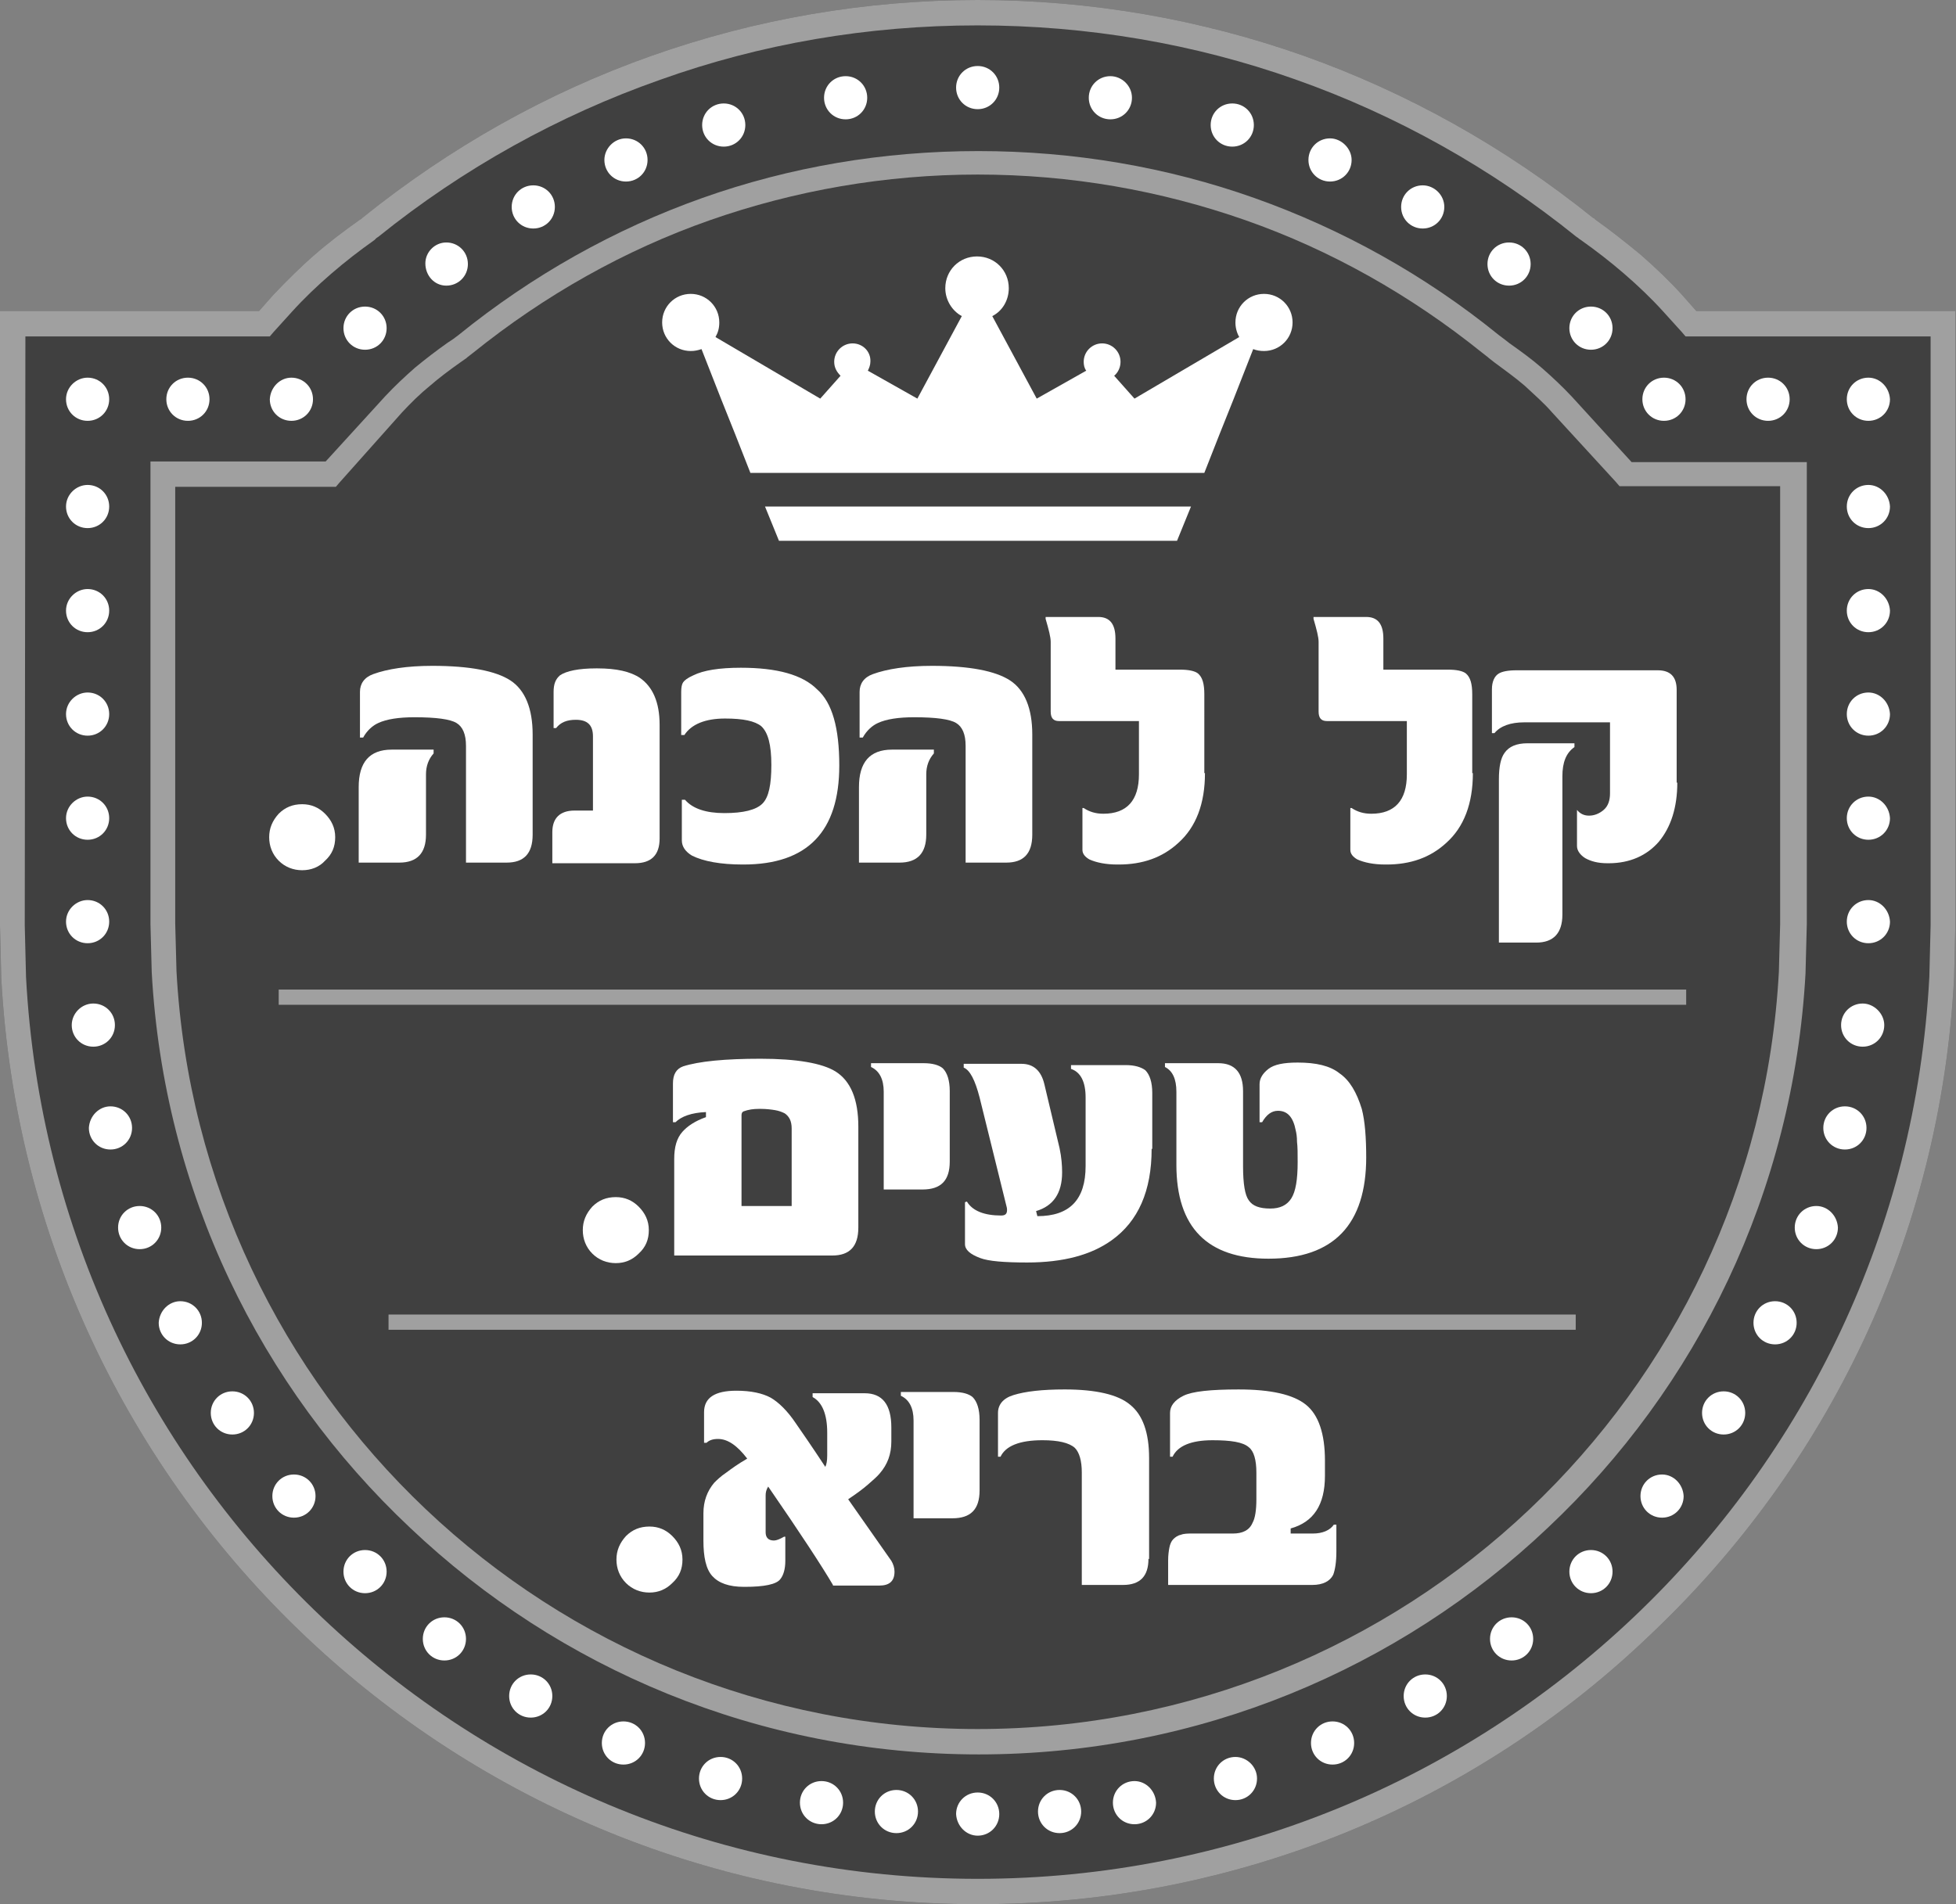 <?xml version="1.0" encoding="utf-8"?>
<!-- Generator: Adobe Illustrator 19.2.1, SVG Export Plug-In . SVG Version: 6.00 Build 0)  -->
<svg version="1.1" id="Layer_1" xmlns="http://www.w3.org/2000/svg" xmlns:xlink="http://www.w3.org/1999/xlink" x="0px" y="0px"
	 viewBox="0 0 308.1 300" style="enable-background:new 0 0 308.1 300;" xml:space="preserve">
<rect x="0" y="0" width="308.1" height="300" fill="#808080" stroke="none"/>
<style type="text/css">
	.st0{opacity:0.5;}
	.st1{opacity:0.5;fill:#FFFFFF;}
	.st2{fill-rule:evenodd;clip-rule:evenodd;fill:#FFFFFF;}
	.st3{fill:#FFFFFF;}
	.st4{opacity:0.5;fill-rule:evenodd;clip-rule:evenodd;fill:#FFFFFF;}
</style>
<g>
	<path class="st0" d="M0.2,154.1L0,145.9l0,0V51v-2h2h38.8l2.3-2.6c2.1-2.2,4.2-4.3,6.5-6.3c2.3-2,4.7-3.8,7.1-5.5l0,0l0.2-0.1
		l0.2-0.2c13.8-11.1,29.1-19.7,45.5-25.5C119,3,136.3,0,154,0s35,3,51.4,8.8c16.3,5.8,31.7,14.4,45.5,25.5l0.2,0.1l0.2,0.2
		c2.4,1.7,4.8,3.6,7.1,5.5c2.3,2,4.5,4.1,6.5,6.3l2.3,2.6h38.8h2v2v94.8l0,0l-0.2,8.2v0c-2.1,40.9-20.1,77.3-47.8,103.5
		C232.4,284,195,300,154,300c-40.9,0-78.3-16-106-42.3C20.4,231.5,2.4,195,0.2,154.1L0.2,154.1z"/>
	<path class="st1" d="M3.9,145.8l0.2,8.1h0c2.1,39.8,19.6,75.3,46.6,100.9c27,25.6,63.4,41.2,103.3,41.2
		c39.9,0,76.3-15.6,103.3-41.2c27-25.6,44.5-61.1,46.6-100.9l0,0l0.2-8.1h0V53h-37.7h-0.9l-0.6-0.7l-2.9-3.2c-1.9-2.1-4-4.1-6.2-6
		c-2.2-1.9-4.4-3.6-6.8-5.3l-0.3-0.2l-0.1-0.1l-0.3-0.2c-13.4-10.8-28.4-19.2-44.3-24.8C188.2,6.9,171.3,4,154,4s-34.2,2.9-50.1,8.6
		C88,18.2,73,26.5,59.6,37.3l-0.3,0.2l-0.1,0.1L59,37.8v0c-2.4,1.7-4.6,3.4-6.8,5.3C50,45,47.9,47,46,49.1l-2.9,3.2L42.5,53h-0.9H4
		L3.9,145.8L3.9,145.8L3.9,145.8z M0.2,154.1L0,145.9l0,0V51v-2h2h38.8l2.3-2.6c2.1-2.2,4.2-4.3,6.5-6.3c2.3-2,4.7-3.8,7.1-5.5l0,0
		l0.2-0.1l0.2-0.2c13.8-11.1,29.1-19.7,45.5-25.5C119,3,136.3,0,154,0s35,3,51.4,8.8c16.3,5.8,31.7,14.4,45.5,25.5l0.2,0.1l0.2,0.2
		c2.4,1.7,4.8,3.6,7.1,5.5c2.3,2,4.5,4.1,6.5,6.3l2.3,2.6h38.8h2v2v94.8l0,0l-0.2,8.2v0c-2.1,40.9-20.1,77.3-47.8,103.5
		C232.4,284,195,300,154,300c-40.9,0-78.3-16-106-42.3C20.4,231.5,2.4,195,0.2,154.1L0.2,154.1z"/>
	<path class="st1" d="M27.6,145.5l0.2,7.5l0,0c1.8,33.4,16.6,63.3,39.3,84.8c22.7,21.5,53.4,34.6,86.9,34.6
		c33.5,0,64.2-13.1,86.9-34.6v0c22.7-21.5,37.5-51.3,39.3-84.7l0,0l0.2-7.5h0V76.6H256h-0.9l-0.6-0.7l-10-10.9
		c-1.3-1.5-2.8-2.8-4.3-4.2c-1.5-1.3-3.2-2.5-4.8-3.7l-0.9-0.7l-0.1-0.1l-0.9-0.7c-11.3-9.1-23.9-16.2-37.3-20.9
		c-13.4-4.7-27.6-7.2-42.2-7.2c-14.5,0-28.8,2.5-42.2,7.2c-13.4,4.7-26,11.8-37.3,20.9l-0.9,0.7l-0.1,0.1l-1,0.7l0,0
		c-1.7,1.2-3.3,2.4-4.8,3.7c-1.6,1.3-3,2.7-4.4,4.2L53.5,76l-0.6,0.7h-0.9H27.6L27.6,145.5L27.6,145.5L27.6,145.5z M23.9,153.2
		l-0.2-7.6l0,0V74.7v-2h2h25.6l9.4-10.3c1.5-1.6,3.1-3.1,4.7-4.5c1.7-1.4,3.4-2.7,5.1-3.9h0l0.9-0.6l0.8-0.6
		c11.6-9.4,24.6-16.7,38.4-21.6c13.8-4.9,28.5-7.4,43.5-7.4s29.7,2.5,43.5,7.4c13.8,4.9,26.8,12.1,38.5,21.6l0.8,0.6l0.9,0.7
		c1.7,1.2,3.5,2.5,5.1,3.9c1.6,1.4,3.2,2.9,4.7,4.5l9.4,10.3h25.6h2v2v70.8l0,0l-0.2,7.6v0.1c-1.9,34.5-17.1,65.3-40.6,87.4l0,0
		c-23.4,22.2-55,35.7-89.6,35.7c-34.6,0-66.2-13.5-89.6-35.7C41,218.5,25.8,187.7,23.9,153.2L23.9,153.2z"/>
	<path class="st2" d="M154,289.2c1.9,0,3.4-1.5,3.4-3.4c0-1.9-1.5-3.4-3.4-3.4c-1.9,0-3.4,1.5-3.4,3.4
		C150.7,287.7,152.2,289.2,154,289.2L154,289.2z M141.2,282c1.9,0,3.4,1.5,3.4,3.4c0,1.9-1.5,3.4-3.4,3.4c-1.9,0-3.4-1.5-3.4-3.4
		C137.8,283.5,139.3,282,141.2,282L141.2,282z M129.4,280.6c1.9,0,3.4,1.5,3.4,3.4c0,1.9-1.5,3.4-3.4,3.4c-1.9,0-3.4-1.5-3.4-3.4
		C126,282.1,127.5,280.6,129.4,280.6L129.4,280.6z M113.5,276.8c1.9,0,3.4,1.5,3.4,3.4c0,1.9-1.5,3.4-3.4,3.4
		c-1.9,0-3.4-1.5-3.4-3.4C110.1,278.3,111.6,276.8,113.5,276.8L113.5,276.8z M98.2,271.2c1.9,0,3.4,1.5,3.4,3.4
		c0,1.9-1.5,3.4-3.4,3.4c-1.9,0-3.4-1.5-3.4-3.4C94.8,272.7,96.3,271.2,98.2,271.2L98.2,271.2z M83.6,263.8c1.9,0,3.4,1.5,3.4,3.4
		c0,1.9-1.5,3.4-3.4,3.4c-1.9,0-3.4-1.5-3.4-3.4C80.2,265.3,81.7,263.8,83.6,263.8L83.6,263.8z M70,254.8c1.9,0,3.4,1.5,3.4,3.4
		c0,1.9-1.5,3.4-3.4,3.4c-1.9,0-3.4-1.5-3.4-3.4C66.6,256.3,68.1,254.8,70,254.8L70,254.8z M57.5,244.2c1.9,0,3.4,1.5,3.4,3.4
		c0,1.9-1.5,3.4-3.4,3.4c-1.9,0-3.4-1.5-3.4-3.4C54.1,245.7,55.6,244.2,57.5,244.2L57.5,244.2z M46.3,232.3c1.9,0,3.4,1.5,3.4,3.4
		c0,1.9-1.5,3.4-3.4,3.4c-1.9,0-3.4-1.5-3.4-3.4C42.9,233.8,44.4,232.3,46.3,232.3L46.3,232.3z M36.6,219.2c1.9,0,3.4,1.5,3.4,3.4
		c0,1.9-1.5,3.4-3.4,3.4c-1.9,0-3.4-1.5-3.4-3.4C33.2,220.7,34.7,219.2,36.6,219.2L36.6,219.2z M28.4,205c1.9,0,3.4,1.5,3.4,3.4
		c0,1.9-1.5,3.4-3.4,3.4c-1.9,0-3.4-1.5-3.4-3.4C25.1,206.5,26.6,205,28.4,205L28.4,205z M22,190c1.9,0,3.4,1.5,3.4,3.4
		c0,1.9-1.5,3.4-3.4,3.4c-1.9,0-3.4-1.5-3.4-3.4C18.6,191.5,20.1,190,22,190L22,190z M17.4,174.3c1.9,0,3.4,1.5,3.4,3.4
		c0,1.9-1.5,3.4-3.4,3.4c-1.9,0-3.4-1.5-3.4-3.4C14.1,175.8,15.6,174.3,17.4,174.3L17.4,174.3z M14.7,158.1c1.9,0,3.4,1.5,3.4,3.4
		c0,1.9-1.5,3.4-3.4,3.4c-1.9,0-3.4-1.5-3.4-3.4C11.3,159.7,12.8,158.1,14.7,158.1L14.7,158.1z M13.8,141.8c1.9,0,3.4,1.5,3.4,3.4
		c0,1.9-1.5,3.4-3.4,3.4c-1.9,0-3.4-1.5-3.4-3.4C10.4,143.3,12,141.8,13.8,141.8L13.8,141.8z M13.8,125.5c1.9,0,3.4,1.5,3.4,3.4
		c0,1.9-1.5,3.4-3.4,3.4c-1.9,0-3.4-1.5-3.4-3.4C10.4,127,12,125.5,13.8,125.5L13.8,125.5z M13.8,109.1c1.9,0,3.4,1.5,3.4,3.4
		c0,1.9-1.5,3.4-3.4,3.4c-1.9,0-3.4-1.5-3.4-3.4C10.4,110.6,12,109.1,13.8,109.1L13.8,109.1z M13.8,92.8c1.9,0,3.4,1.5,3.4,3.4
		c0,1.9-1.5,3.4-3.4,3.4c-1.9,0-3.4-1.5-3.4-3.4C10.4,94.3,12,92.8,13.8,92.8L13.8,92.8z M13.8,76.4c1.9,0,3.4,1.5,3.4,3.4
		c0,1.9-1.5,3.4-3.4,3.4c-1.9,0-3.4-1.5-3.4-3.4C10.4,77.9,12,76.4,13.8,76.4L13.8,76.4z M13.8,59.5c1.9,0,3.4,1.5,3.4,3.4
		c0,1.9-1.5,3.4-3.4,3.4c-1.9,0-3.4-1.5-3.4-3.4C10.4,61,12,59.5,13.8,59.5L13.8,59.5z M29.6,59.5c1.9,0,3.4,1.5,3.4,3.4
		c0,1.9-1.5,3.4-3.4,3.4c-1.9,0-3.4-1.5-3.4-3.4C26.2,61,27.7,59.5,29.6,59.5L29.6,59.5z M45.9,59.5c1.9,0,3.4,1.5,3.4,3.4
		c0,1.9-1.5,3.4-3.4,3.4c-1.9,0-3.4-1.5-3.4-3.4C42.6,61,44.1,59.5,45.9,59.5L45.9,59.5z M57.5,48.3c1.9,0,3.4,1.5,3.4,3.4
		c0,1.9-1.5,3.4-3.4,3.4c-1.9,0-3.4-1.5-3.4-3.4C54.1,49.8,55.6,48.3,57.5,48.3L57.5,48.3z M70.3,38.2c1.9,0,3.4,1.5,3.4,3.4
		c0,1.9-1.5,3.4-3.4,3.4S67,43.4,67,41.5C67,39.7,68.5,38.2,70.3,38.2L70.3,38.2z M84,29.2c1.9,0,3.4,1.5,3.4,3.4
		c0,1.9-1.5,3.4-3.4,3.4c-1.9,0-3.4-1.5-3.4-3.4C80.6,30.7,82.1,29.2,84,29.2L84,29.2z M98.6,21.8c1.9,0,3.4,1.5,3.4,3.4
		c0,1.9-1.5,3.4-3.4,3.4c-1.9,0-3.4-1.5-3.4-3.4C95.2,23.4,96.7,21.8,98.6,21.8L98.6,21.8z M114,16.3c1.9,0,3.4,1.5,3.4,3.4
		c0,1.9-1.5,3.4-3.4,3.4c-1.9,0-3.4-1.5-3.4-3.4C110.6,17.8,112.1,16.3,114,16.3L114,16.3z M133.2,12c1.9,0,3.4,1.5,3.4,3.4
		c0,1.9-1.5,3.4-3.4,3.4c-1.9,0-3.4-1.5-3.4-3.4C129.8,13.5,131.3,12,133.2,12L133.2,12z M154,17.2c-1.9,0-3.4-1.5-3.4-3.4
		c0-1.9,1.5-3.4,3.4-3.4c1.9,0,3.4,1.5,3.4,3.4C157.4,15.7,155.9,17.2,154,17.2L154,17.2z M166.9,282c-1.9,0-3.4,1.5-3.4,3.4
		c0,1.9,1.5,3.4,3.4,3.4c1.9,0,3.4-1.5,3.4-3.4C170.3,283.5,168.8,282,166.9,282L166.9,282z M178.7,280.6c-1.9,0-3.4,1.5-3.4,3.4
		c0,1.9,1.5,3.4,3.4,3.4c1.9,0,3.4-1.5,3.4-3.4C182,282.1,180.5,280.6,178.7,280.6L178.7,280.6z M194.6,276.8
		c-1.9,0-3.4,1.5-3.4,3.4c0,1.9,1.5,3.4,3.4,3.4c1.9,0,3.4-1.5,3.4-3.4C198,278.3,196.4,276.8,194.6,276.8L194.6,276.8z
		 M209.9,271.2c-1.9,0-3.4,1.5-3.4,3.4c0,1.9,1.5,3.4,3.4,3.4c1.9,0,3.4-1.5,3.4-3.4C213.3,272.7,211.8,271.2,209.9,271.2
		L209.9,271.2z M224.5,263.8c-1.9,0-3.4,1.5-3.4,3.4c0,1.9,1.5,3.4,3.4,3.4c1.9,0,3.4-1.5,3.4-3.4
		C227.9,265.3,226.4,263.8,224.5,263.8L224.5,263.8z M238.1,254.8c-1.9,0-3.4,1.5-3.4,3.4c0,1.9,1.5,3.4,3.4,3.4
		c1.9,0,3.4-1.5,3.4-3.4C241.5,256.3,240,254.8,238.1,254.8L238.1,254.8z M250.6,244.2c-1.9,0-3.4,1.5-3.4,3.4
		c0,1.9,1.5,3.4,3.4,3.4c1.9,0,3.4-1.5,3.4-3.4C254,245.7,252.5,244.2,250.6,244.2L250.6,244.2z M261.8,232.3
		c-1.9,0-3.4,1.5-3.4,3.4c0,1.9,1.5,3.4,3.4,3.4c1.9,0,3.4-1.5,3.4-3.4C265.1,233.8,263.6,232.3,261.8,232.3L261.8,232.3z
		 M271.5,219.2c-1.9,0-3.4,1.5-3.4,3.4c0,1.9,1.5,3.4,3.4,3.4c1.9,0,3.4-1.5,3.4-3.4C274.9,220.7,273.4,219.2,271.5,219.2
		L271.5,219.2z M279.6,205c-1.9,0-3.4,1.5-3.4,3.4c0,1.9,1.5,3.4,3.4,3.4c1.9,0,3.4-1.5,3.4-3.4C283,206.5,281.5,205,279.6,205
		L279.6,205z M286.1,190c-1.9,0-3.4,1.5-3.4,3.4c0,1.9,1.5,3.4,3.4,3.4c1.9,0,3.4-1.5,3.4-3.4C289.4,191.5,287.9,190,286.1,190
		L286.1,190z M290.6,174.3c-1.9,0-3.4,1.5-3.4,3.4c0,1.9,1.5,3.4,3.4,3.4c1.9,0,3.4-1.5,3.4-3.4C294,175.8,292.5,174.3,290.6,174.3
		L290.6,174.3z M293.4,158.1c-1.9,0-3.4,1.5-3.4,3.4c0,1.9,1.5,3.4,3.4,3.4c1.9,0,3.4-1.5,3.4-3.4
		C296.8,159.7,295.2,158.1,293.4,158.1L293.4,158.1z M294.3,141.8c-1.9,0-3.4,1.5-3.4,3.4c0,1.9,1.5,3.4,3.4,3.4
		c1.9,0,3.4-1.5,3.4-3.4C297.6,143.3,296.1,141.8,294.3,141.8L294.3,141.8z M294.3,125.5c-1.9,0-3.4,1.5-3.4,3.4
		c0,1.9,1.5,3.4,3.4,3.4c1.9,0,3.4-1.5,3.4-3.4C297.6,127,296.1,125.5,294.3,125.5L294.3,125.5z M294.3,109.1
		c-1.9,0-3.4,1.5-3.4,3.4c0,1.9,1.5,3.4,3.4,3.4c1.9,0,3.4-1.5,3.4-3.4C297.6,110.6,296.1,109.1,294.3,109.1L294.3,109.1z
		 M294.3,92.8c-1.9,0-3.4,1.5-3.4,3.4c0,1.9,1.5,3.4,3.4,3.4c1.9,0,3.4-1.5,3.4-3.4C297.6,94.3,296.1,92.8,294.3,92.8L294.3,92.8z
		 M294.3,76.4c-1.9,0-3.4,1.5-3.4,3.4c0,1.9,1.5,3.4,3.4,3.4c1.9,0,3.4-1.5,3.4-3.4C297.6,77.9,296.1,76.4,294.3,76.4L294.3,76.4z
		 M294.3,59.5c-1.9,0-3.4,1.5-3.4,3.4c0,1.9,1.5,3.4,3.4,3.4c1.9,0,3.4-1.5,3.4-3.4C297.6,61,296.1,59.5,294.3,59.5L294.3,59.5z
		 M278.5,59.5c-1.9,0-3.4,1.5-3.4,3.4c0,1.9,1.5,3.4,3.4,3.4c1.9,0,3.4-1.5,3.4-3.4C281.9,61,280.4,59.5,278.5,59.5L278.5,59.5z
		 M262.1,59.5c-1.9,0-3.4,1.5-3.4,3.4c0,1.9,1.5,3.4,3.4,3.4c1.9,0,3.4-1.5,3.4-3.4C265.5,61,264,59.5,262.1,59.5L262.1,59.5z
		 M250.6,48.3c-1.9,0-3.4,1.5-3.4,3.4c0,1.9,1.5,3.4,3.4,3.4c1.9,0,3.4-1.5,3.4-3.4C254,49.8,252.5,48.3,250.6,48.3L250.6,48.3z
		 M237.7,38.2c-1.9,0-3.4,1.5-3.4,3.4c0,1.9,1.5,3.4,3.4,3.4c1.9,0,3.4-1.5,3.4-3.4C241.1,39.7,239.6,38.2,237.7,38.2L237.7,38.2z
		 M224.1,29.2c-1.9,0-3.4,1.5-3.4,3.4c0,1.9,1.5,3.4,3.4,3.4c1.9,0,3.4-1.5,3.4-3.4C227.5,30.7,225.9,29.2,224.1,29.2L224.1,29.2z
		 M209.5,21.8c-1.9,0-3.4,1.5-3.4,3.4c0,1.9,1.5,3.4,3.4,3.4s3.4-1.5,3.4-3.4C212.9,23.4,211.3,21.8,209.5,21.8L209.5,21.8z
		 M194.1,16.3c-1.9,0-3.4,1.5-3.4,3.4c0,1.9,1.5,3.4,3.4,3.4c1.9,0,3.4-1.5,3.4-3.4C197.5,17.8,196,16.3,194.1,16.3L194.1,16.3z
		 M174.9,12c-1.9,0-3.4,1.5-3.4,3.4c0,1.9,1.5,3.4,3.4,3.4c1.9,0,3.4-1.5,3.4-3.4C178.3,13.5,176.7,12,174.9,12z"/>
	<g>
		<path class="st3" d="M47.6,137.1c-1.4,0-2.7-0.5-3.7-1.5c-1-1-1.5-2.3-1.5-3.7c0-1.4,0.5-2.6,1.5-3.7c1-1,2.2-1.5,3.7-1.5
			c1.4,0,2.6,0.5,3.6,1.5c1,1,1.6,2.2,1.6,3.7c0,1.5-0.5,2.7-1.6,3.7C50.3,136.6,49,137.1,47.6,137.1z"/>
		<path class="st3" d="M83.9,131.5c0,3-1.4,4.4-4.1,4.4h-6.4v-18.4c0-1.8-0.5-3-1.5-3.6c-1-0.6-3.2-0.9-6.6-0.9
			c-2.5,0-4.4,0.3-5.7,0.9c-0.9,0.4-1.8,1.2-2.4,2.3h-0.5v-7.2c0-1.3,0.7-2.3,2.1-2.8c2.2-0.8,5.3-1.3,9.3-1.3
			c5.9,0,10,0.8,12.3,2.3c2.3,1.5,3.5,4.4,3.5,8.5V131.5z M68.3,118.7c-0.8,0.9-1.2,2-1.2,3.3v9.5c0,2.9-1.4,4.4-4.2,4.4h-6.4v-11.9
			c0-3.9,1.7-5.9,5.2-5.9h6.6V118.7z"/>
		<path class="st3" d="M103.9,132.1c0,2.6-1.3,3.9-3.9,3.9H87v-4.9c0-2.2,1.2-3.4,3.5-3.4h2.9V116c0-1.8-0.9-2.6-2.7-2.6
			c-1.4,0-2.4,0.4-3.1,1.3h-0.4V109c0-1.2,0.3-2,1-2.6c1-0.7,3-1.1,5.7-1.1h0.2c3,0,5.2,0.5,6.7,1.5c2,1.4,3.1,3.8,3.1,7.4V132.1z"
			/>
		<path class="st3" d="M132.2,120.6c0,10.4-5,15.6-15.1,15.6H117c-3.5,0-6.2-0.5-8-1.4c-1-0.6-1.6-1.4-1.6-2.4v-6.4h0.5
			c1.2,1.4,3.3,2.1,6.2,2.1c3,0,5-0.5,6-1.5c1-1,1.4-3,1.4-6.1c0-3.1-0.5-5.1-1.6-6.1c-1-0.8-2.8-1.2-5.7-1.2
			c-3.1,0-5.3,0.9-6.4,2.6h-0.5v-6.8c0-0.7,0.1-1.2,0.3-1.5c0.2-0.3,0.7-0.7,1.6-1.1c1.6-0.8,4.1-1.2,7.5-1.2c5.7,0,9.7,1.1,12,3.4
			C131.1,110.7,132.2,114.7,132.2,120.6z"/>
		<path class="st3" d="M162.6,131.5c0,3-1.4,4.4-4.1,4.4h-6.4v-18.4c0-1.8-0.5-3-1.5-3.6c-1-0.6-3.2-0.9-6.6-0.9
			c-2.5,0-4.4,0.3-5.7,0.9c-0.9,0.4-1.8,1.2-2.4,2.3h-0.5v-7.2c0-1.3,0.7-2.3,2.1-2.8c2.2-0.8,5.3-1.3,9.3-1.3
			c5.9,0,10,0.8,12.3,2.3c2.3,1.5,3.5,4.4,3.5,8.5V131.5z M147.1,118.7c-0.8,0.9-1.2,2-1.2,3.3v9.5c0,2.9-1.4,4.4-4.2,4.4h-6.4
			v-11.9c0-3.9,1.7-5.9,5.2-5.9h6.6V118.7z"/>
		<path class="st3" d="M189.8,121.8c0,4.8-1.4,8.5-4.2,11c-2.5,2.3-5.6,3.4-9.4,3.4h-0.2c-1.8,0-3.3-0.3-4.4-0.8
			c-0.7-0.4-1.1-0.9-1.1-1.5v-6.6h0.2c0.9,0.6,1.9,0.9,3.1,0.9c3.7,0,5.6-2.1,5.6-6.2v-8.4h-12.6c-0.9,0-1.3-0.5-1.3-1.5v-11
			c0-0.7-0.3-1.9-0.8-3.6v-0.3h8.3c1.8,0,2.7,1.1,2.7,3.4v4.9h10.2c1.3,0,2.3,0.2,2.8,0.6c0.7,0.6,1,1.6,1,3.3V121.8z"/>
		<path class="st3" d="M232,121.8c0,4.8-1.4,8.5-4.2,11c-2.5,2.3-5.6,3.4-9.4,3.4h-0.2c-1.8,0-3.3-0.3-4.4-0.8
			c-0.7-0.4-1.1-0.9-1.1-1.5v-6.6h0.2c0.9,0.6,1.9,0.9,3.1,0.9c3.7,0,5.6-2.1,5.6-6.2v-8.4H209c-0.9,0-1.3-0.5-1.3-1.5v-11
			c0-0.7-0.3-1.9-0.8-3.6v-0.3h8.3c1.8,0,2.7,1.1,2.7,3.4v4.9h10.2c1.3,0,2.3,0.2,2.8,0.6c0.7,0.6,1,1.6,1,3.3V121.8z"/>
		<path class="st3" d="M264.2,123.3c0,3.9-1,7-2.9,9.3c-1.9,2.2-4.6,3.4-7.9,3.4h-0.2c-1.5,0-2.6-0.3-3.5-0.8
			c-0.8-0.5-1.3-1.2-1.3-1.9v-5.7c0.5,0.6,1.1,0.9,1.9,0.9c0.8,0,1.6-0.3,2.3-0.9c0.7-0.6,1-1.5,1-2.6v-11.2h-13.5
			c-2.2,0-3.8,0.6-4.7,1.7h-0.4v-6.9c0-1.2,0.4-2.1,1.1-2.5c0.5-0.3,1.4-0.5,2.8-0.5h22.2c2,0,3,1,3,3.1V123.3z M248,117.7
			c-1.3,0.9-1.9,2.4-1.9,4.6v21.8c0,2.9-1.4,4.4-4.1,4.4h-5.9v-25.7c0-2,0.3-3.4,0.9-4.2c0.7-1,1.9-1.5,3.6-1.5h7.4V117.7z"/>
	</g>
	<g>
		<path class="st3" d="M97,199c-1.4,0-2.7-0.5-3.7-1.5c-1-1-1.5-2.3-1.5-3.7c0-1.4,0.5-2.6,1.5-3.7c1-1,2.2-1.5,3.7-1.5
			c1.4,0,2.6,0.5,3.6,1.5c1,1,1.6,2.2,1.6,3.7c0,1.5-0.5,2.7-1.6,3.7C99.6,198.5,98.4,199,97,199z"/>
		<path class="st3" d="M135.2,193.4c0,3-1.4,4.4-4.1,4.4h-24.9v-15.2c0-1.9,0.4-3.3,1.3-4.3c0.8-0.9,2-1.7,3.7-2.3v-0.8
			c-2.3,0.1-3.9,0.7-4.8,1.6H106v-6.1c0-1.4,0.5-2.3,1.6-2.7c2.5-0.8,6.6-1.2,12.2-1.2c5.7,0,9.7,0.7,11.8,2
			c2.4,1.5,3.6,4.4,3.6,8.7V193.4z M124.7,177.8c0-0.6-0.1-1.1-0.3-1.5c-0.2-0.4-0.5-0.7-0.8-0.9c-0.4-0.2-0.9-0.4-1.5-0.5
			c-0.6-0.1-1.4-0.2-2.2-0.2h-0.4c-0.8,0-1.6,0.1-2.4,0.4c-0.2,0.1-0.3,0.3-0.3,0.6V190h7.9V177.8z"/>
		<path class="st3" d="M149.6,183c0,3-1.4,4.4-4.3,4.4h-6.1V172c0-2-0.7-3.3-2-3.9v-0.6h8.3c1.4,0,2.4,0.3,3,0.8
			c0.7,0.7,1.1,1.9,1.1,3.6V183z"/>
		<path class="st3" d="M181.4,181c0,6.6-2.1,11.4-6.3,14.4c-3.2,2.3-7.6,3.5-13.3,3.5c-3.6,0-6.1-0.2-7.4-0.7
			c-1.6-0.6-2.4-1.3-2.4-2.2v-6.6l0.3-0.1c0.9,1.5,2.8,2.2,5.4,2.2c0.8,0,1-0.4,0.9-1.2l-4.3-17.4c-0.7-2.7-1.5-4.3-2.5-4.7v-0.6
			h9.1c1.9,0,3.1,1.1,3.6,3.2l2.4,10.1c0.3,1.4,0.4,2.7,0.4,3.8c0,3.3-1.4,5.3-4.1,6.1l0.2,0.8c5.1,0,7.6-2.6,7.6-7.9v-10.8
			c0-2.5-0.8-4-2.3-4.5v-0.6h8.6c1.4,0,2.4,0.3,3.1,0.8c0.7,0.7,1.1,1.9,1.1,3.6V181z"/>
		<path class="st3" d="M215.2,182.3c0,10.6-5.1,16-15.4,16c-9.6,0-14.5-4.9-14.5-14.8V172c0-2-0.6-3.3-1.8-3.9v-0.6h8.4
			c2.6,0,3.9,1.5,3.9,4.4v11.8c0,2.8,0.3,4.6,0.9,5.4c0.6,0.9,1.7,1.3,3.4,1.3c1.5,0,2.6-0.5,3.3-1.6c0.7-1.1,1-3,1-5.7v-0.1
			c0-1.3,0-2.3-0.1-3.1c0-0.8-0.1-1.4-0.2-1.8c-0.4-2.1-1.3-3.1-2.8-3.1c-1,0-1.8,0.6-2.5,1.8h-0.4v-6c0-0.9,0.5-1.7,1.4-2.4
			c0.9-0.7,2.4-1,4.6-1c2.9,0,5.1,0.5,6.6,1.7c1.6,1.1,2.7,3,3.5,5.6c0.5,1.9,0.7,4.5,0.7,7.8V182.3z"/>
	</g>
	<g>
		<path class="st3" d="M102.3,250.9c-1.4,0-2.7-0.5-3.7-1.5c-1-1-1.5-2.3-1.5-3.7c0-1.4,0.5-2.6,1.5-3.7c1-1,2.2-1.5,3.7-1.5
			c1.4,0,2.6,0.5,3.6,1.5c1,1,1.6,2.2,1.6,3.7c0,1.5-0.5,2.7-1.6,3.7C104.9,250.4,103.7,250.9,102.3,250.9z"/>
		<path class="st3" d="M131.2,249.7c-1.7-2.9-5.1-8.1-10.2-15.5c-0.3,0.5-0.4,0.9-0.4,1.4v5.8c0,0.8,0.4,1.3,1.3,1.3
			c0.4,0,0.9-0.2,1.6-0.6h0.2v3.8c0,1.3-0.3,2.3-0.8,2.9c-0.6,0.8-2.5,1.2-5.6,1.2h-0.1c-2.4,0-4-0.6-5-1.7c-1-1.1-1.4-3-1.4-5.6
			v-4.3c0-1.9,0.6-3.5,1.7-4.8c0.4-0.4,1-1,1.9-1.6c0.8-0.6,1.9-1.4,3.3-2.2c-1.6-2.1-3.1-3.1-4.6-3.1c-0.8,0-1.4,0.2-1.8,0.6h-0.4
			v-4.8c0-2.3,1.7-3.4,5.1-3.4c2.3,0,4.1,0.4,5.4,1.1c1.2,0.7,2.6,2,4,4.1c0.9,1.3,2.5,3.6,4.6,6.8c0.2-0.4,0.3-1,0.3-1.8v-3.6
			c0-2.9-0.8-4.8-2.3-5.6v-0.6h8.2c2.8,0,4.2,1.8,4.2,5.4v2.2c0,2-0.6,3.6-1.8,5c-0.4,0.5-1.1,1.1-1.9,1.8c-0.8,0.7-1.9,1.5-3.1,2.3
			l6.8,9.7c0.3,0.5,0.5,1.1,0.5,1.7c0,1.5-0.8,2.2-2.4,2.2H131.2z"/>
		<path class="st3" d="M154.3,234.8c0,3-1.4,4.4-4.3,4.4h-6.1v-15.4c0-2-0.7-3.3-2-3.9v-0.6h8.3c1.4,0,2.4,0.3,3,0.8
			c0.7,0.7,1.1,1.9,1.1,3.6V234.8z"/>
		<path class="st3" d="M180.9,245.6c0,2.7-1.3,4.1-4,4.1h-6.5V232c0-1.9-0.4-3.2-1.1-3.9c-0.9-0.8-2.6-1.2-5.1-1.2
			c-3.6,0-5.8,0.9-6.6,2.6h-0.4v-6.9c0-1.3,0.8-2.3,2.4-2.8c1.9-0.6,4.6-0.9,8.1-0.9c4.9,0,8.4,0.8,10.3,2.4c2,1.6,3,4.4,3,8.4
			V245.6z"/>
		<path class="st3" d="M210.5,244.4c0,1.7-0.2,2.9-0.5,3.7c-0.5,1-1.6,1.6-3.3,1.6H184v-3.9c0-0.8,0.1-1.5,0.2-2
			c0.1-0.5,0.3-1,0.6-1.3c0.3-0.3,0.7-0.6,1.2-0.7c0.5-0.2,1.1-0.2,1.8-0.2h6.4c1.5,0,2.6-0.5,3.1-1.7c0.4-0.7,0.6-2,0.6-3.7v-4.2
			c0-2-0.4-3.4-1.2-4c-0.9-0.8-2.8-1.1-5.7-1.1c-3.4,0-5.5,0.9-6.3,2.6h-0.4v-6.9c0-1.1,0.7-2,2.1-2.7c1.4-0.7,4.3-1,8.7-1
			c5.1,0,8.6,0.8,10.6,2.4c2,1.6,3,4.6,3,8.8v2.4c0,4.6-1.8,7.3-5.4,8.3v0.8h3.5c1.5,0,2.7-0.5,3.3-1.4h0.4V244.4z"/>
	</g>
	<polygon class="st4" points="43.9,155.9 265.6,155.9 265.6,158.3 43.9,158.3 43.9,155.9 	"/>
	<rect x="61.2" y="207.1" class="st4" width="187" height="2.4"/>
	<path class="st2" d="M187.6,79.8H154h-33.5l2.2,5.4H154h31.4L187.6,79.8L187.6,79.8z M134.3,54.1c-1.6,0-2.9,1.3-2.9,2.9
		c0,0.9,0.4,1.6,1,2.2l-3.2,3.6l-16.5-9.7c0.4-0.7,0.6-1.4,0.6-2.3c0-2.5-2-4.5-4.5-4.5c-2.5,0-4.5,2-4.5,4.5c0,2.5,2,4.5,4.5,4.5
		c0.6,0,1.1-0.1,1.7-0.3l3.1,7.9l2.2,5.5l2.4,6.1H154h35.7l2.4-6.1l2.2-5.5l3.1-7.9c0.5,0.2,1.1,0.3,1.7,0.3c2.5,0,4.5-2,4.5-4.5
		c0-2.5-2-4.5-4.5-4.5c-2.5,0-4.5,2-4.5,4.5c0,0.8,0.2,1.6,0.6,2.3l-16.5,9.7l-3.2-3.6c0.6-0.5,1-1.3,1-2.2c0-1.6-1.3-2.9-2.9-2.9
		c-1.6,0-2.9,1.3-2.9,2.9c0,0.5,0.1,1,0.4,1.4l-7.8,4.4l-7-13c1.6-0.8,2.6-2.5,2.6-4.4c0-2.8-2.2-5-5-5c-2.8,0-5,2.2-5,5
		c0,1.9,1.1,3.6,2.6,4.4l-7,13l-7.8-4.4c0.2-0.4,0.4-0.9,0.4-1.4C137.2,55.4,135.9,54.1,134.3,54.1z"/>
</g>
</svg>
